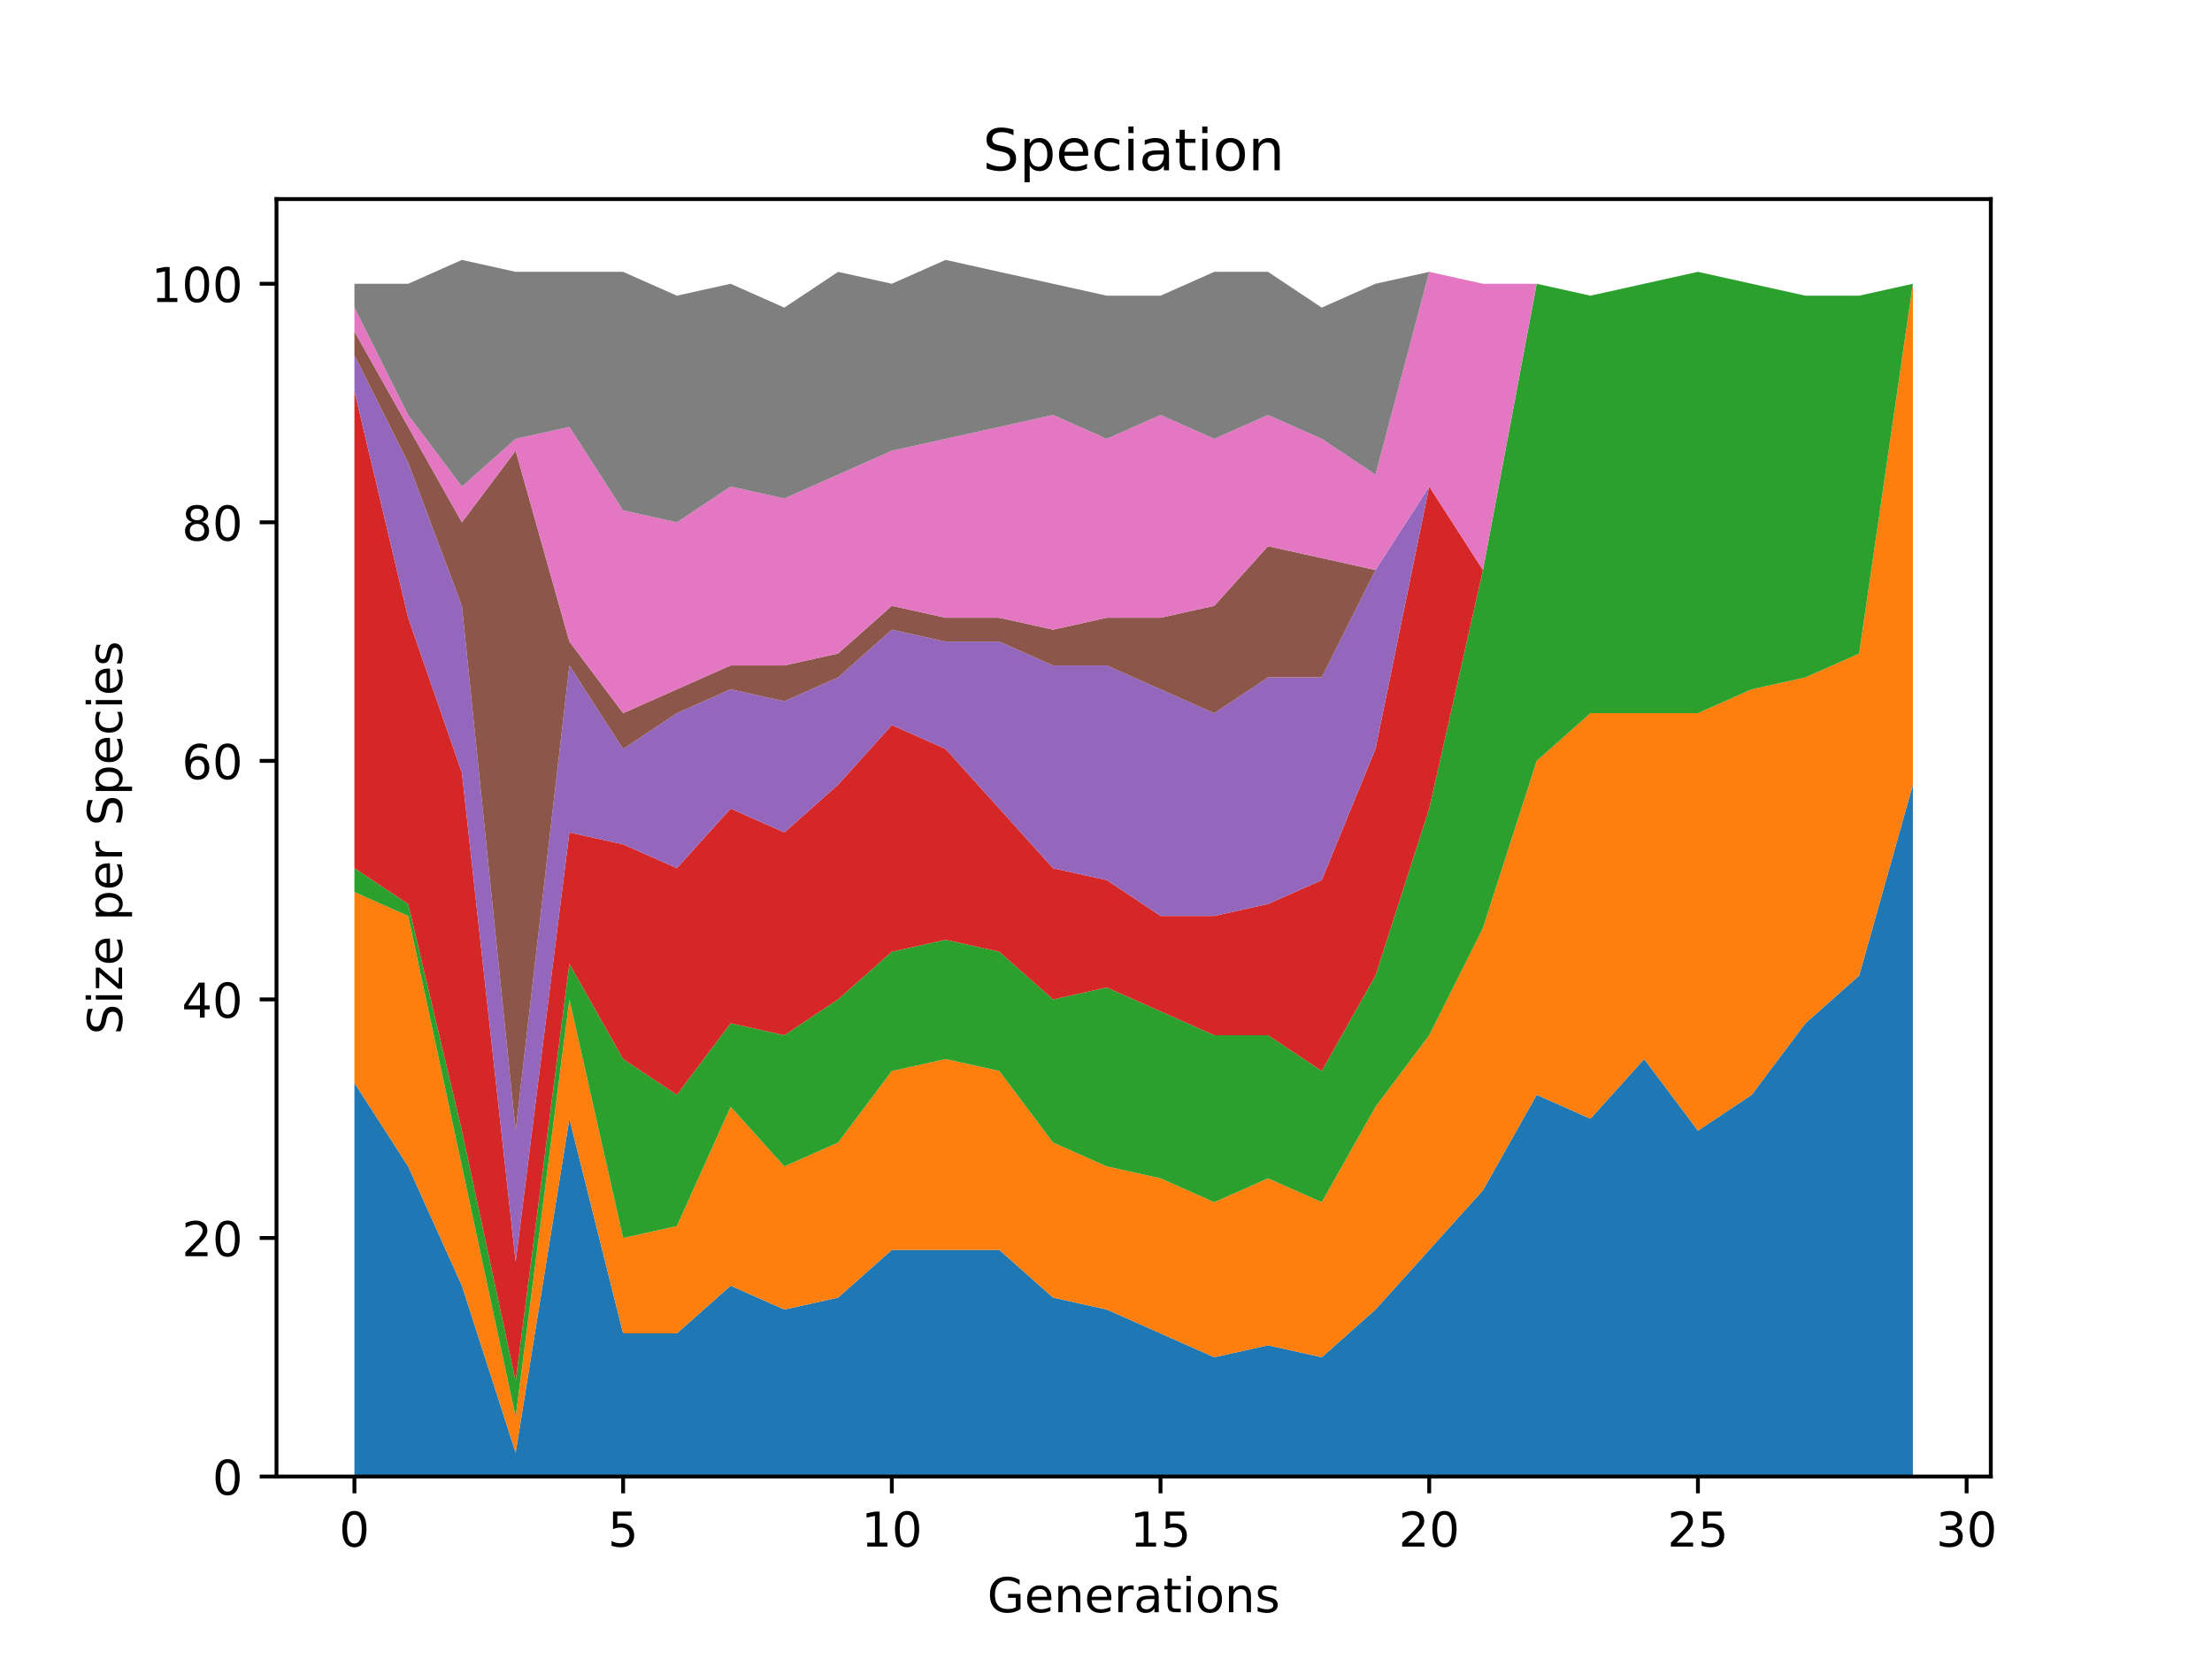<?xml version="1.0" encoding="utf-8" standalone="no"?>
<!DOCTYPE svg PUBLIC "-//W3C//DTD SVG 1.1//EN"
  "http://www.w3.org/Graphics/SVG/1.1/DTD/svg11.dtd">
<!-- Created with matplotlib (http://matplotlib.org/) -->
<svg height="345.6pt" version="1.1" viewBox="0 0 460.8 345.6" width="460.8pt" xmlns="http://www.w3.org/2000/svg" xmlns:xlink="http://www.w3.org/1999/xlink">
 <defs>
  <style type="text/css">
*{stroke-linecap:butt;stroke-linejoin:round;}
  </style>
 </defs>
 <g id="figure_1">
  <g id="patch_1">
   <path d="M 0 345.6 
L 460.8 345.6 
L 460.8 0 
L 0 0 
z
" style="fill:#ffffff;"/>
  </g>
  <g id="axes_1">
   <g id="patch_2">
    <path d="M 57.6 307.584 
L 414.72 307.584 
L 414.72 41.472 
L 57.6 41.472 
z
" style="fill:#ffffff;"/>
   </g>
   <g id="PolyCollection_1">
    <path clip-path="url(#p4de70e0486)" d="M 73.833 225.589 
L 73.833 307.584 
L 85.028 307.584 
L 96.223 307.584 
L 107.418 307.584 
L 118.613 307.584 
L 129.808 307.584 
L 141.003 307.584 
L 152.198 307.584 
L 163.393 307.584 
L 174.588 307.584 
L 185.783 307.584 
L 196.978 307.584 
L 208.173 307.584 
L 219.368 307.584 
L 230.563 307.584 
L 241.757 307.584 
L 252.952 307.584 
L 264.147 307.584 
L 275.342 307.584 
L 286.537 307.584 
L 297.732 307.584 
L 308.927 307.584 
L 320.122 307.584 
L 331.317 307.584 
L 342.512 307.584 
L 353.707 307.584 
L 364.902 307.584 
L 376.097 307.584 
L 387.292 307.584 
L 398.487 307.584 
L 398.487 163.471 
L 398.487 163.471 
L 387.292 203.226 
L 376.097 213.165 
L 364.902 228.073 
L 353.707 235.528 
L 342.512 220.619 
L 331.317 233.043 
L 320.122 228.073 
L 308.927 247.951 
L 297.732 260.375 
L 286.537 272.798 
L 275.342 282.737 
L 264.147 280.252 
L 252.952 282.737 
L 241.757 277.768 
L 230.563 272.798 
L 219.368 270.313 
L 208.173 260.375 
L 196.978 260.375 
L 185.783 260.375 
L 174.588 270.313 
L 163.393 272.798 
L 152.198 267.829 
L 141.003 277.768 
L 129.808 277.768 
L 118.613 233.043 
L 107.418 302.615 
L 96.223 267.829 
L 85.028 242.982 
L 73.833 225.589 
z
" style="fill:#1f77b4;"/>
   </g>
   <g id="PolyCollection_2">
    <path clip-path="url(#p4de70e0486)" d="M 73.833 185.833 
L 73.833 225.589 
L 85.028 242.982 
L 96.223 267.829 
L 107.418 302.615 
L 118.613 233.043 
L 129.808 277.768 
L 141.003 277.768 
L 152.198 267.829 
L 163.393 272.798 
L 174.588 270.313 
L 185.783 260.375 
L 196.978 260.375 
L 208.173 260.375 
L 219.368 270.313 
L 230.563 272.798 
L 241.757 277.768 
L 252.952 282.737 
L 264.147 280.252 
L 275.342 282.737 
L 286.537 272.798 
L 297.732 260.375 
L 308.927 247.951 
L 320.122 228.073 
L 331.317 233.043 
L 342.512 220.619 
L 353.707 235.528 
L 364.902 228.073 
L 376.097 213.165 
L 387.292 203.226 
L 398.487 163.471 
L 398.487 59.113 
L 398.487 59.113 
L 387.292 136.139 
L 376.097 141.109 
L 364.902 143.593 
L 353.707 148.563 
L 342.512 148.563 
L 331.317 148.563 
L 320.122 158.502 
L 308.927 193.288 
L 297.732 215.65 
L 286.537 230.558 
L 275.342 250.436 
L 264.147 245.466 
L 252.952 250.436 
L 241.757 245.466 
L 230.563 242.982 
L 219.368 238.012 
L 208.173 223.104 
L 196.978 220.619 
L 185.783 223.104 
L 174.588 238.012 
L 163.393 242.982 
L 152.198 230.558 
L 141.003 255.405 
L 129.808 257.89 
L 118.613 208.196 
L 107.418 295.16 
L 96.223 242.982 
L 85.028 190.803 
L 73.833 185.833 
z
" style="fill:#ff7f0e;"/>
   </g>
   <g id="PolyCollection_3">
    <path clip-path="url(#p4de70e0486)" d="M 73.833 180.864 
L 73.833 185.833 
L 85.028 190.803 
L 96.223 242.982 
L 107.418 295.16 
L 118.613 208.196 
L 129.808 257.89 
L 141.003 255.405 
L 152.198 230.558 
L 163.393 242.982 
L 174.588 238.012 
L 185.783 223.104 
L 196.978 220.619 
L 208.173 223.104 
L 219.368 238.012 
L 230.563 242.982 
L 241.757 245.466 
L 252.952 250.436 
L 264.147 245.466 
L 275.342 250.436 
L 286.537 230.558 
L 297.732 215.65 
L 308.927 193.288 
L 320.122 158.502 
L 331.317 148.563 
L 342.512 148.563 
L 353.707 148.563 
L 364.902 143.593 
L 376.097 141.109 
L 387.292 136.139 
L 398.487 59.113 
L 398.487 59.113 
L 398.487 59.113 
L 387.292 61.598 
L 376.097 61.598 
L 364.902 59.113 
L 353.707 56.629 
L 342.512 59.113 
L 331.317 61.598 
L 320.122 59.113 
L 308.927 118.746 
L 297.732 168.44 
L 286.537 203.226 
L 275.342 223.104 
L 264.147 215.65 
L 252.952 215.65 
L 241.757 210.68 
L 230.563 205.711 
L 219.368 208.196 
L 208.173 198.257 
L 196.978 195.772 
L 185.783 198.257 
L 174.588 208.196 
L 163.393 215.65 
L 152.198 213.165 
L 141.003 228.073 
L 129.808 220.619 
L 118.613 200.742 
L 107.418 287.706 
L 96.223 235.528 
L 85.028 188.318 
L 73.833 180.864 
z
" style="fill:#2ca02c;"/>
   </g>
   <g id="PolyCollection_4">
    <path clip-path="url(#p4de70e0486)" d="M 73.833 81.476 
L 73.833 180.864 
L 85.028 188.318 
L 96.223 235.528 
L 107.418 287.706 
L 118.613 200.742 
L 129.808 220.619 
L 141.003 228.073 
L 152.198 213.165 
L 163.393 215.65 
L 174.588 208.196 
L 185.783 198.257 
L 196.978 195.772 
L 208.173 198.257 
L 219.368 208.196 
L 230.563 205.711 
L 241.757 210.68 
L 252.952 215.65 
L 264.147 215.65 
L 275.342 223.104 
L 286.537 203.226 
L 297.732 168.44 
L 308.927 118.746 
L 320.122 59.113 
L 331.317 61.598 
L 342.512 59.113 
L 353.707 56.629 
L 364.902 59.113 
L 376.097 61.598 
L 387.292 61.598 
L 398.487 59.113 
L 398.487 59.113 
L 398.487 59.113 
L 387.292 61.598 
L 376.097 61.598 
L 364.902 59.113 
L 353.707 56.629 
L 342.512 59.113 
L 331.317 61.598 
L 320.122 59.113 
L 308.927 118.746 
L 297.732 101.353 
L 286.537 156.017 
L 275.342 183.349 
L 264.147 188.318 
L 252.952 190.803 
L 241.757 190.803 
L 230.563 183.349 
L 219.368 180.864 
L 208.173 168.44 
L 196.978 156.017 
L 185.783 151.048 
L 174.588 163.471 
L 163.393 173.41 
L 152.198 168.44 
L 141.003 180.864 
L 129.808 175.895 
L 118.613 173.41 
L 107.418 262.859 
L 96.223 160.986 
L 85.028 128.685 
L 73.833 81.476 
z
" style="fill:#d62728;"/>
   </g>
   <g id="PolyCollection_5">
    <path clip-path="url(#p4de70e0486)" d="M 73.833 74.022 
L 73.833 81.476 
L 85.028 128.685 
L 96.223 160.986 
L 107.418 262.859 
L 118.613 173.41 
L 129.808 175.895 
L 141.003 180.864 
L 152.198 168.44 
L 163.393 173.41 
L 174.588 163.471 
L 185.783 151.048 
L 196.978 156.017 
L 208.173 168.44 
L 219.368 180.864 
L 230.563 183.349 
L 241.757 190.803 
L 252.952 190.803 
L 264.147 188.318 
L 275.342 183.349 
L 286.537 156.017 
L 297.732 101.353 
L 308.927 118.746 
L 320.122 59.113 
L 331.317 61.598 
L 342.512 59.113 
L 353.707 56.629 
L 364.902 59.113 
L 376.097 61.598 
L 387.292 61.598 
L 398.487 59.113 
L 398.487 59.113 
L 398.487 59.113 
L 387.292 61.598 
L 376.097 61.598 
L 364.902 59.113 
L 353.707 56.629 
L 342.512 59.113 
L 331.317 61.598 
L 320.122 59.113 
L 308.927 118.746 
L 297.732 101.353 
L 286.537 118.746 
L 275.342 141.109 
L 264.147 141.109 
L 252.952 148.563 
L 241.757 143.593 
L 230.563 138.624 
L 219.368 138.624 
L 208.173 133.655 
L 196.978 133.655 
L 185.783 131.17 
L 174.588 141.109 
L 163.393 146.078 
L 152.198 143.593 
L 141.003 148.563 
L 129.808 156.017 
L 118.613 138.624 
L 107.418 235.528 
L 96.223 126.2 
L 85.028 96.384 
L 73.833 74.022 
z
" style="fill:#9467bd;"/>
   </g>
   <g id="PolyCollection_6">
    <path clip-path="url(#p4de70e0486)" d="M 73.833 69.052 
L 73.833 74.022 
L 85.028 96.384 
L 96.223 126.2 
L 107.418 235.528 
L 118.613 138.624 
L 129.808 156.017 
L 141.003 148.563 
L 152.198 143.593 
L 163.393 146.078 
L 174.588 141.109 
L 185.783 131.17 
L 196.978 133.655 
L 208.173 133.655 
L 219.368 138.624 
L 230.563 138.624 
L 241.757 143.593 
L 252.952 148.563 
L 264.147 141.109 
L 275.342 141.109 
L 286.537 118.746 
L 297.732 101.353 
L 308.927 118.746 
L 320.122 59.113 
L 331.317 61.598 
L 342.512 59.113 
L 353.707 56.629 
L 364.902 59.113 
L 376.097 61.598 
L 387.292 61.598 
L 398.487 59.113 
L 398.487 59.113 
L 398.487 59.113 
L 387.292 61.598 
L 376.097 61.598 
L 364.902 59.113 
L 353.707 56.629 
L 342.512 59.113 
L 331.317 61.598 
L 320.122 59.113 
L 308.927 118.746 
L 297.732 101.353 
L 286.537 118.746 
L 275.342 116.262 
L 264.147 113.777 
L 252.952 126.2 
L 241.757 128.685 
L 230.563 128.685 
L 219.368 131.17 
L 208.173 128.685 
L 196.978 128.685 
L 185.783 126.2 
L 174.588 136.139 
L 163.393 138.624 
L 152.198 138.624 
L 141.003 143.593 
L 129.808 148.563 
L 118.613 133.655 
L 107.418 93.899 
L 96.223 108.808 
L 85.028 88.93 
L 73.833 69.052 
z
" style="fill:#8c564b;"/>
   </g>
   <g id="PolyCollection_7">
    <path clip-path="url(#p4de70e0486)" d="M 73.833 64.083 
L 73.833 69.052 
L 85.028 88.93 
L 96.223 108.808 
L 107.418 93.899 
L 118.613 133.655 
L 129.808 148.563 
L 141.003 143.593 
L 152.198 138.624 
L 163.393 138.624 
L 174.588 136.139 
L 185.783 126.2 
L 196.978 128.685 
L 208.173 128.685 
L 219.368 131.17 
L 230.563 128.685 
L 241.757 128.685 
L 252.952 126.2 
L 264.147 113.777 
L 275.342 116.262 
L 286.537 118.746 
L 297.732 101.353 
L 308.927 118.746 
L 320.122 59.113 
L 331.317 61.598 
L 342.512 59.113 
L 353.707 56.629 
L 364.902 59.113 
L 376.097 61.598 
L 387.292 61.598 
L 398.487 59.113 
L 398.487 59.113 
L 398.487 59.113 
L 387.292 61.598 
L 376.097 61.598 
L 364.902 59.113 
L 353.707 56.629 
L 342.512 59.113 
L 331.317 61.598 
L 320.122 59.113 
L 308.927 59.113 
L 297.732 56.629 
L 286.537 98.869 
L 275.342 91.415 
L 264.147 86.445 
L 252.952 91.415 
L 241.757 86.445 
L 230.563 91.415 
L 219.368 86.445 
L 208.173 88.93 
L 196.978 91.415 
L 185.783 93.899 
L 174.588 98.869 
L 163.393 103.838 
L 152.198 101.353 
L 141.003 108.808 
L 129.808 106.323 
L 118.613 88.93 
L 107.418 91.415 
L 96.223 101.353 
L 85.028 86.445 
L 73.833 64.083 
z
" style="fill:#e377c2;"/>
   </g>
   <g id="PolyCollection_8">
    <path clip-path="url(#p4de70e0486)" d="M 73.833 59.113 
L 73.833 64.083 
L 85.028 86.445 
L 96.223 101.353 
L 107.418 91.415 
L 118.613 88.93 
L 129.808 106.323 
L 141.003 108.808 
L 152.198 101.353 
L 163.393 103.838 
L 174.588 98.869 
L 185.783 93.899 
L 196.978 91.415 
L 208.173 88.93 
L 219.368 86.445 
L 230.563 91.415 
L 241.757 86.445 
L 252.952 91.415 
L 264.147 86.445 
L 275.342 91.415 
L 286.537 98.869 
L 297.732 56.629 
L 308.927 59.113 
L 320.122 59.113 
L 331.317 61.598 
L 342.512 59.113 
L 353.707 56.629 
L 364.902 59.113 
L 376.097 61.598 
L 387.292 61.598 
L 398.487 59.113 
L 398.487 59.113 
L 398.487 59.113 
L 387.292 61.598 
L 376.097 61.598 
L 364.902 59.113 
L 353.707 56.629 
L 342.512 59.113 
L 331.317 61.598 
L 320.122 59.113 
L 308.927 59.113 
L 297.732 56.629 
L 286.537 59.113 
L 275.342 64.083 
L 264.147 56.629 
L 252.952 56.629 
L 241.757 61.598 
L 230.563 61.598 
L 219.368 59.113 
L 208.173 56.629 
L 196.978 54.144 
L 185.783 59.113 
L 174.588 56.629 
L 163.393 64.083 
L 152.198 59.113 
L 141.003 61.598 
L 129.808 56.629 
L 118.613 56.629 
L 107.418 56.629 
L 96.223 54.144 
L 85.028 59.113 
L 73.833 59.113 
z
" style="fill:#7f7f7f;"/>
   </g>
   <g id="matplotlib.axis_1">
    <g id="xtick_1">
     <g id="line2d_1">
      <defs>
       <path d="M 0 0 
L 0 3.5 
" id="mf4a368364a" style="stroke:#000000;stroke-width:0.8;"/>
      </defs>
      <g>
       <use style="stroke:#000000;stroke-width:0.8;" x="73.833" xlink:href="#mf4a368364a" y="307.584"/>
      </g>
     </g>
     <g id="text_1">
      <!-- 0 -->
      <defs>
       <path d="M 31.781 66.406 
Q 24.172 66.406 20.328 58.906 
Q 16.5 51.422 16.5 36.375 
Q 16.5 21.391 20.328 13.891 
Q 24.172 6.391 31.781 6.391 
Q 39.453 6.391 43.281 13.891 
Q 47.125 21.391 47.125 36.375 
Q 47.125 51.422 43.281 58.906 
Q 39.453 66.406 31.781 66.406 
z
M 31.781 74.219 
Q 44.047 74.219 50.516 64.516 
Q 56.984 54.828 56.984 36.375 
Q 56.984 17.969 50.516 8.266 
Q 44.047 -1.422 31.781 -1.422 
Q 19.531 -1.422 13.062 8.266 
Q 6.594 17.969 6.594 36.375 
Q 6.594 54.828 13.062 64.516 
Q 19.531 74.219 31.781 74.219 
z
" id="DejaVuSans-30"/>
      </defs>
      <g transform="translate(70.651 322.182)scale(0.1 -0.1)">
       <use xlink:href="#DejaVuSans-30"/>
      </g>
     </g>
    </g>
    <g id="xtick_2">
     <g id="line2d_2">
      <g>
       <use style="stroke:#000000;stroke-width:0.8;" x="129.808" xlink:href="#mf4a368364a" y="307.584"/>
      </g>
     </g>
     <g id="text_2">
      <!-- 5 -->
      <defs>
       <path d="M 10.797 72.906 
L 49.516 72.906 
L 49.516 64.594 
L 19.828 64.594 
L 19.828 46.734 
Q 21.969 47.469 24.109 47.828 
Q 26.266 48.188 28.422 48.188 
Q 40.625 48.188 47.75 41.5 
Q 54.891 34.812 54.891 23.391 
Q 54.891 11.625 47.562 5.094 
Q 40.234 -1.422 26.906 -1.422 
Q 22.312 -1.422 17.547 -0.641 
Q 12.797 0.141 7.719 1.703 
L 7.719 11.625 
Q 12.109 9.234 16.797 8.062 
Q 21.484 6.891 26.703 6.891 
Q 35.156 6.891 40.078 11.328 
Q 45.016 15.766 45.016 23.391 
Q 45.016 31 40.078 35.438 
Q 35.156 39.891 26.703 39.891 
Q 22.75 39.891 18.812 39.016 
Q 14.891 38.141 10.797 36.281 
z
" id="DejaVuSans-35"/>
      </defs>
      <g transform="translate(126.626 322.182)scale(0.1 -0.1)">
       <use xlink:href="#DejaVuSans-35"/>
      </g>
     </g>
    </g>
    <g id="xtick_3">
     <g id="line2d_3">
      <g>
       <use style="stroke:#000000;stroke-width:0.8;" x="185.783" xlink:href="#mf4a368364a" y="307.584"/>
      </g>
     </g>
     <g id="text_3">
      <!-- 10 -->
      <defs>
       <path d="M 12.406 8.297 
L 28.516 8.297 
L 28.516 63.922 
L 10.984 60.406 
L 10.984 69.391 
L 28.422 72.906 
L 38.281 72.906 
L 38.281 8.297 
L 54.391 8.297 
L 54.391 0 
L 12.406 0 
z
" id="DejaVuSans-31"/>
      </defs>
      <g transform="translate(179.42 322.182)scale(0.1 -0.1)">
       <use xlink:href="#DejaVuSans-31"/>
       <use x="63.623" xlink:href="#DejaVuSans-30"/>
      </g>
     </g>
    </g>
    <g id="xtick_4">
     <g id="line2d_4">
      <g>
       <use style="stroke:#000000;stroke-width:0.8;" x="241.757" xlink:href="#mf4a368364a" y="307.584"/>
      </g>
     </g>
     <g id="text_4">
      <!-- 15 -->
      <g transform="translate(235.395 322.182)scale(0.1 -0.1)">
       <use xlink:href="#DejaVuSans-31"/>
       <use x="63.623" xlink:href="#DejaVuSans-35"/>
      </g>
     </g>
    </g>
    <g id="xtick_5">
     <g id="line2d_5">
      <g>
       <use style="stroke:#000000;stroke-width:0.8;" x="297.732" xlink:href="#mf4a368364a" y="307.584"/>
      </g>
     </g>
     <g id="text_5">
      <!-- 20 -->
      <defs>
       <path d="M 19.188 8.297 
L 53.609 8.297 
L 53.609 0 
L 7.328 0 
L 7.328 8.297 
Q 12.938 14.109 22.625 23.891 
Q 32.328 33.688 34.812 36.531 
Q 39.547 41.844 41.422 45.531 
Q 43.312 49.219 43.312 52.781 
Q 43.312 58.594 39.234 62.25 
Q 35.156 65.922 28.609 65.922 
Q 23.969 65.922 18.812 64.312 
Q 13.672 62.703 7.812 59.422 
L 7.812 69.391 
Q 13.766 71.781 18.938 73 
Q 24.125 74.219 28.422 74.219 
Q 39.75 74.219 46.484 68.547 
Q 53.219 62.891 53.219 53.422 
Q 53.219 48.922 51.531 44.891 
Q 49.859 40.875 45.406 35.406 
Q 44.188 33.984 37.641 27.219 
Q 31.109 20.453 19.188 8.297 
z
" id="DejaVuSans-32"/>
      </defs>
      <g transform="translate(291.37 322.182)scale(0.1 -0.1)">
       <use xlink:href="#DejaVuSans-32"/>
       <use x="63.623" xlink:href="#DejaVuSans-30"/>
      </g>
     </g>
    </g>
    <g id="xtick_6">
     <g id="line2d_6">
      <g>
       <use style="stroke:#000000;stroke-width:0.8;" x="353.707" xlink:href="#mf4a368364a" y="307.584"/>
      </g>
     </g>
     <g id="text_6">
      <!-- 25 -->
      <g transform="translate(347.345 322.182)scale(0.1 -0.1)">
       <use xlink:href="#DejaVuSans-32"/>
       <use x="63.623" xlink:href="#DejaVuSans-35"/>
      </g>
     </g>
    </g>
    <g id="xtick_7">
     <g id="line2d_7">
      <g>
       <use style="stroke:#000000;stroke-width:0.8;" x="409.682" xlink:href="#mf4a368364a" y="307.584"/>
      </g>
     </g>
     <g id="text_7">
      <!-- 30 -->
      <defs>
       <path d="M 40.578 39.312 
Q 47.656 37.797 51.625 33 
Q 55.609 28.219 55.609 21.188 
Q 55.609 10.406 48.188 4.484 
Q 40.766 -1.422 27.094 -1.422 
Q 22.516 -1.422 17.656 -0.516 
Q 12.797 0.391 7.625 2.203 
L 7.625 11.719 
Q 11.719 9.328 16.594 8.109 
Q 21.484 6.891 26.812 6.891 
Q 36.078 6.891 40.938 10.547 
Q 45.797 14.203 45.797 21.188 
Q 45.797 27.641 41.281 31.266 
Q 36.766 34.906 28.719 34.906 
L 20.219 34.906 
L 20.219 43.016 
L 29.109 43.016 
Q 36.375 43.016 40.234 45.922 
Q 44.094 48.828 44.094 54.297 
Q 44.094 59.906 40.109 62.906 
Q 36.141 65.922 28.719 65.922 
Q 24.656 65.922 20.016 65.031 
Q 15.375 64.156 9.812 62.312 
L 9.812 71.094 
Q 15.438 72.656 20.344 73.438 
Q 25.25 74.219 29.594 74.219 
Q 40.828 74.219 47.359 69.109 
Q 53.906 64.016 53.906 55.328 
Q 53.906 49.266 50.438 45.094 
Q 46.969 40.922 40.578 39.312 
z
" id="DejaVuSans-33"/>
      </defs>
      <g transform="translate(403.32 322.182)scale(0.1 -0.1)">
       <use xlink:href="#DejaVuSans-33"/>
       <use x="63.623" xlink:href="#DejaVuSans-30"/>
      </g>
     </g>
    </g>
    <g id="text_8">
     <!-- Generations -->
     <defs>
      <path d="M 59.516 10.406 
L 59.516 29.984 
L 43.406 29.984 
L 43.406 38.094 
L 69.281 38.094 
L 69.281 6.781 
Q 63.578 2.734 56.688 0.656 
Q 49.812 -1.422 42 -1.422 
Q 24.906 -1.422 15.25 8.562 
Q 5.609 18.562 5.609 36.375 
Q 5.609 54.25 15.25 64.234 
Q 24.906 74.219 42 74.219 
Q 49.125 74.219 55.547 72.453 
Q 61.969 70.703 67.391 67.281 
L 67.391 56.781 
Q 61.922 61.422 55.766 63.766 
Q 49.609 66.109 42.828 66.109 
Q 29.438 66.109 22.719 58.641 
Q 16.016 51.172 16.016 36.375 
Q 16.016 21.625 22.719 14.156 
Q 29.438 6.688 42.828 6.688 
Q 48.047 6.688 52.141 7.594 
Q 56.25 8.5 59.516 10.406 
z
" id="DejaVuSans-47"/>
      <path d="M 56.203 29.594 
L 56.203 25.203 
L 14.891 25.203 
Q 15.484 15.922 20.484 11.062 
Q 25.484 6.203 34.422 6.203 
Q 39.594 6.203 44.453 7.469 
Q 49.312 8.734 54.109 11.281 
L 54.109 2.781 
Q 49.266 0.734 44.188 -0.344 
Q 39.109 -1.422 33.891 -1.422 
Q 20.797 -1.422 13.156 6.188 
Q 5.516 13.812 5.516 26.812 
Q 5.516 40.234 12.766 48.109 
Q 20.016 56 32.328 56 
Q 43.359 56 49.781 48.891 
Q 56.203 41.797 56.203 29.594 
z
M 47.219 32.234 
Q 47.125 39.594 43.094 43.984 
Q 39.062 48.391 32.422 48.391 
Q 24.906 48.391 20.391 44.141 
Q 15.875 39.891 15.188 32.172 
z
" id="DejaVuSans-65"/>
      <path d="M 54.891 33.016 
L 54.891 0 
L 45.906 0 
L 45.906 32.719 
Q 45.906 40.484 42.875 44.328 
Q 39.844 48.188 33.797 48.188 
Q 26.516 48.188 22.312 43.547 
Q 18.109 38.922 18.109 30.906 
L 18.109 0 
L 9.078 0 
L 9.078 54.688 
L 18.109 54.688 
L 18.109 46.188 
Q 21.344 51.125 25.703 53.562 
Q 30.078 56 35.797 56 
Q 45.219 56 50.047 50.172 
Q 54.891 44.344 54.891 33.016 
z
" id="DejaVuSans-6e"/>
      <path d="M 41.109 46.297 
Q 39.594 47.172 37.812 47.578 
Q 36.031 48 33.891 48 
Q 26.266 48 22.188 43.047 
Q 18.109 38.094 18.109 28.812 
L 18.109 0 
L 9.078 0 
L 9.078 54.688 
L 18.109 54.688 
L 18.109 46.188 
Q 20.953 51.172 25.484 53.578 
Q 30.031 56 36.531 56 
Q 37.453 56 38.578 55.875 
Q 39.703 55.766 41.062 55.516 
z
" id="DejaVuSans-72"/>
      <path d="M 34.281 27.484 
Q 23.391 27.484 19.188 25 
Q 14.984 22.516 14.984 16.5 
Q 14.984 11.719 18.141 8.906 
Q 21.297 6.109 26.703 6.109 
Q 34.188 6.109 38.703 11.406 
Q 43.219 16.703 43.219 25.484 
L 43.219 27.484 
z
M 52.203 31.203 
L 52.203 0 
L 43.219 0 
L 43.219 8.297 
Q 40.141 3.328 35.547 0.953 
Q 30.953 -1.422 24.312 -1.422 
Q 15.922 -1.422 10.953 3.297 
Q 6 8.016 6 15.922 
Q 6 25.141 12.172 29.828 
Q 18.359 34.516 30.609 34.516 
L 43.219 34.516 
L 43.219 35.406 
Q 43.219 41.609 39.141 45 
Q 35.062 48.391 27.688 48.391 
Q 23 48.391 18.547 47.266 
Q 14.109 46.141 10.016 43.891 
L 10.016 52.203 
Q 14.938 54.109 19.578 55.047 
Q 24.219 56 28.609 56 
Q 40.484 56 46.344 49.844 
Q 52.203 43.703 52.203 31.203 
z
" id="DejaVuSans-61"/>
      <path d="M 18.312 70.219 
L 18.312 54.688 
L 36.812 54.688 
L 36.812 47.703 
L 18.312 47.703 
L 18.312 18.016 
Q 18.312 11.328 20.141 9.422 
Q 21.969 7.516 27.594 7.516 
L 36.812 7.516 
L 36.812 0 
L 27.594 0 
Q 17.188 0 13.234 3.875 
Q 9.281 7.766 9.281 18.016 
L 9.281 47.703 
L 2.688 47.703 
L 2.688 54.688 
L 9.281 54.688 
L 9.281 70.219 
z
" id="DejaVuSans-74"/>
      <path d="M 9.422 54.688 
L 18.406 54.688 
L 18.406 0 
L 9.422 0 
z
M 9.422 75.984 
L 18.406 75.984 
L 18.406 64.594 
L 9.422 64.594 
z
" id="DejaVuSans-69"/>
      <path d="M 30.609 48.391 
Q 23.391 48.391 19.188 42.75 
Q 14.984 37.109 14.984 27.297 
Q 14.984 17.484 19.156 11.844 
Q 23.344 6.203 30.609 6.203 
Q 37.797 6.203 41.984 11.859 
Q 46.188 17.531 46.188 27.297 
Q 46.188 37.016 41.984 42.703 
Q 37.797 48.391 30.609 48.391 
z
M 30.609 56 
Q 42.328 56 49.016 48.375 
Q 55.719 40.766 55.719 27.297 
Q 55.719 13.875 49.016 6.219 
Q 42.328 -1.422 30.609 -1.422 
Q 18.844 -1.422 12.172 6.219 
Q 5.516 13.875 5.516 27.297 
Q 5.516 40.766 12.172 48.375 
Q 18.844 56 30.609 56 
z
" id="DejaVuSans-6f"/>
      <path d="M 44.281 53.078 
L 44.281 44.578 
Q 40.484 46.531 36.375 47.5 
Q 32.281 48.484 27.875 48.484 
Q 21.188 48.484 17.844 46.438 
Q 14.5 44.391 14.5 40.281 
Q 14.5 37.156 16.891 35.375 
Q 19.281 33.594 26.516 31.984 
L 29.594 31.297 
Q 39.156 29.25 43.188 25.516 
Q 47.219 21.781 47.219 15.094 
Q 47.219 7.469 41.188 3.016 
Q 35.156 -1.422 24.609 -1.422 
Q 20.219 -1.422 15.453 -0.562 
Q 10.688 0.297 5.422 2 
L 5.422 11.281 
Q 10.406 8.688 15.234 7.391 
Q 20.062 6.109 24.812 6.109 
Q 31.156 6.109 34.562 8.281 
Q 37.984 10.453 37.984 14.406 
Q 37.984 18.062 35.516 20.016 
Q 33.062 21.969 24.703 23.781 
L 21.578 24.516 
Q 13.234 26.266 9.516 29.906 
Q 5.812 33.547 5.812 39.891 
Q 5.812 47.609 11.281 51.797 
Q 16.75 56 26.812 56 
Q 31.781 56 36.172 55.266 
Q 40.578 54.547 44.281 53.078 
z
" id="DejaVuSans-73"/>
     </defs>
     <g transform="translate(205.662 335.861)scale(0.1 -0.1)">
      <use xlink:href="#DejaVuSans-47"/>
      <use x="77.49" xlink:href="#DejaVuSans-65"/>
      <use x="139.014" xlink:href="#DejaVuSans-6e"/>
      <use x="202.393" xlink:href="#DejaVuSans-65"/>
      <use x="263.916" xlink:href="#DejaVuSans-72"/>
      <use x="305.029" xlink:href="#DejaVuSans-61"/>
      <use x="366.309" xlink:href="#DejaVuSans-74"/>
      <use x="405.518" xlink:href="#DejaVuSans-69"/>
      <use x="433.301" xlink:href="#DejaVuSans-6f"/>
      <use x="494.482" xlink:href="#DejaVuSans-6e"/>
      <use x="557.861" xlink:href="#DejaVuSans-73"/>
     </g>
    </g>
   </g>
   <g id="matplotlib.axis_2">
    <g id="ytick_1">
     <g id="line2d_8">
      <defs>
       <path d="M 0 0 
L -3.5 0 
" id="mfa16b5db61" style="stroke:#000000;stroke-width:0.8;"/>
      </defs>
      <g>
       <use style="stroke:#000000;stroke-width:0.8;" x="57.6" xlink:href="#mfa16b5db61" y="307.584"/>
      </g>
     </g>
     <g id="text_9">
      <!-- 0 -->
      <g transform="translate(44.237 311.383)scale(0.1 -0.1)">
       <use xlink:href="#DejaVuSans-30"/>
      </g>
     </g>
    </g>
    <g id="ytick_2">
     <g id="line2d_9">
      <g>
       <use style="stroke:#000000;stroke-width:0.8;" x="57.6" xlink:href="#mfa16b5db61" y="257.89"/>
      </g>
     </g>
     <g id="text_10">
      <!-- 20 -->
      <g transform="translate(37.875 261.689)scale(0.1 -0.1)">
       <use xlink:href="#DejaVuSans-32"/>
       <use x="63.623" xlink:href="#DejaVuSans-30"/>
      </g>
     </g>
    </g>
    <g id="ytick_3">
     <g id="line2d_10">
      <g>
       <use style="stroke:#000000;stroke-width:0.8;" x="57.6" xlink:href="#mfa16b5db61" y="208.196"/>
      </g>
     </g>
     <g id="text_11">
      <!-- 40 -->
      <defs>
       <path d="M 37.797 64.312 
L 12.891 25.391 
L 37.797 25.391 
z
M 35.203 72.906 
L 47.609 72.906 
L 47.609 25.391 
L 58.016 25.391 
L 58.016 17.188 
L 47.609 17.188 
L 47.609 0 
L 37.797 0 
L 37.797 17.188 
L 4.891 17.188 
L 4.891 26.703 
z
" id="DejaVuSans-34"/>
      </defs>
      <g transform="translate(37.875 211.995)scale(0.1 -0.1)">
       <use xlink:href="#DejaVuSans-34"/>
       <use x="63.623" xlink:href="#DejaVuSans-30"/>
      </g>
     </g>
    </g>
    <g id="ytick_4">
     <g id="line2d_11">
      <g>
       <use style="stroke:#000000;stroke-width:0.8;" x="57.6" xlink:href="#mfa16b5db61" y="158.502"/>
      </g>
     </g>
     <g id="text_12">
      <!-- 60 -->
      <defs>
       <path d="M 33.016 40.375 
Q 26.375 40.375 22.484 35.828 
Q 18.609 31.297 18.609 23.391 
Q 18.609 15.531 22.484 10.953 
Q 26.375 6.391 33.016 6.391 
Q 39.656 6.391 43.531 10.953 
Q 47.406 15.531 47.406 23.391 
Q 47.406 31.297 43.531 35.828 
Q 39.656 40.375 33.016 40.375 
z
M 52.594 71.297 
L 52.594 62.312 
Q 48.875 64.062 45.094 64.984 
Q 41.312 65.922 37.594 65.922 
Q 27.828 65.922 22.672 59.328 
Q 17.531 52.734 16.797 39.406 
Q 19.672 43.656 24.016 45.922 
Q 28.375 48.188 33.594 48.188 
Q 44.578 48.188 50.953 41.516 
Q 57.328 34.859 57.328 23.391 
Q 57.328 12.156 50.688 5.359 
Q 44.047 -1.422 33.016 -1.422 
Q 20.359 -1.422 13.672 8.266 
Q 6.984 17.969 6.984 36.375 
Q 6.984 53.656 15.188 63.938 
Q 23.391 74.219 37.203 74.219 
Q 40.922 74.219 44.703 73.484 
Q 48.484 72.75 52.594 71.297 
z
" id="DejaVuSans-36"/>
      </defs>
      <g transform="translate(37.875 162.301)scale(0.1 -0.1)">
       <use xlink:href="#DejaVuSans-36"/>
       <use x="63.623" xlink:href="#DejaVuSans-30"/>
      </g>
     </g>
    </g>
    <g id="ytick_5">
     <g id="line2d_12">
      <g>
       <use style="stroke:#000000;stroke-width:0.8;" x="57.6" xlink:href="#mfa16b5db61" y="108.808"/>
      </g>
     </g>
     <g id="text_13">
      <!-- 80 -->
      <defs>
       <path d="M 31.781 34.625 
Q 24.75 34.625 20.719 30.859 
Q 16.703 27.094 16.703 20.516 
Q 16.703 13.922 20.719 10.156 
Q 24.75 6.391 31.781 6.391 
Q 38.812 6.391 42.859 10.172 
Q 46.922 13.969 46.922 20.516 
Q 46.922 27.094 42.891 30.859 
Q 38.875 34.625 31.781 34.625 
z
M 21.922 38.812 
Q 15.578 40.375 12.031 44.719 
Q 8.5 49.078 8.5 55.328 
Q 8.5 64.062 14.719 69.141 
Q 20.953 74.219 31.781 74.219 
Q 42.672 74.219 48.875 69.141 
Q 55.078 64.062 55.078 55.328 
Q 55.078 49.078 51.531 44.719 
Q 48 40.375 41.703 38.812 
Q 48.828 37.156 52.797 32.312 
Q 56.781 27.484 56.781 20.516 
Q 56.781 9.906 50.312 4.234 
Q 43.844 -1.422 31.781 -1.422 
Q 19.734 -1.422 13.25 4.234 
Q 6.781 9.906 6.781 20.516 
Q 6.781 27.484 10.781 32.312 
Q 14.797 37.156 21.922 38.812 
z
M 18.312 54.391 
Q 18.312 48.734 21.844 45.562 
Q 25.391 42.391 31.781 42.391 
Q 38.141 42.391 41.719 45.562 
Q 45.312 48.734 45.312 54.391 
Q 45.312 60.062 41.719 63.234 
Q 38.141 66.406 31.781 66.406 
Q 25.391 66.406 21.844 63.234 
Q 18.312 60.062 18.312 54.391 
z
" id="DejaVuSans-38"/>
      </defs>
      <g transform="translate(37.875 112.607)scale(0.1 -0.1)">
       <use xlink:href="#DejaVuSans-38"/>
       <use x="63.623" xlink:href="#DejaVuSans-30"/>
      </g>
     </g>
    </g>
    <g id="ytick_6">
     <g id="line2d_13">
      <g>
       <use style="stroke:#000000;stroke-width:0.8;" x="57.6" xlink:href="#mfa16b5db61" y="59.113"/>
      </g>
     </g>
     <g id="text_14">
      <!-- 100 -->
      <g transform="translate(31.512 62.913)scale(0.1 -0.1)">
       <use xlink:href="#DejaVuSans-31"/>
       <use x="63.623" xlink:href="#DejaVuSans-30"/>
       <use x="127.246" xlink:href="#DejaVuSans-30"/>
      </g>
     </g>
    </g>
    <g id="text_15">
     <!-- Size per Species -->
     <defs>
      <path d="M 53.516 70.516 
L 53.516 60.891 
Q 47.906 63.578 42.922 64.891 
Q 37.938 66.219 33.297 66.219 
Q 25.25 66.219 20.875 63.094 
Q 16.5 59.969 16.5 54.203 
Q 16.5 49.359 19.406 46.891 
Q 22.312 44.438 30.422 42.922 
L 36.375 41.703 
Q 47.406 39.594 52.656 34.297 
Q 57.906 29 57.906 20.125 
Q 57.906 9.516 50.797 4.047 
Q 43.703 -1.422 29.984 -1.422 
Q 24.812 -1.422 18.969 -0.25 
Q 13.141 0.922 6.891 3.219 
L 6.891 13.375 
Q 12.891 10.016 18.656 8.297 
Q 24.422 6.594 29.984 6.594 
Q 38.422 6.594 43.016 9.906 
Q 47.609 13.234 47.609 19.391 
Q 47.609 24.75 44.312 27.781 
Q 41.016 30.812 33.5 32.328 
L 27.484 33.5 
Q 16.453 35.688 11.516 40.375 
Q 6.594 45.062 6.594 53.422 
Q 6.594 63.094 13.406 68.656 
Q 20.219 74.219 32.172 74.219 
Q 37.312 74.219 42.625 73.281 
Q 47.953 72.359 53.516 70.516 
z
" id="DejaVuSans-53"/>
      <path d="M 5.516 54.688 
L 48.188 54.688 
L 48.188 46.484 
L 14.406 7.172 
L 48.188 7.172 
L 48.188 0 
L 4.297 0 
L 4.297 8.203 
L 38.094 47.516 
L 5.516 47.516 
z
" id="DejaVuSans-7a"/>
      <path id="DejaVuSans-20"/>
      <path d="M 18.109 8.203 
L 18.109 -20.797 
L 9.078 -20.797 
L 9.078 54.688 
L 18.109 54.688 
L 18.109 46.391 
Q 20.953 51.266 25.266 53.625 
Q 29.594 56 35.594 56 
Q 45.562 56 51.781 48.094 
Q 58.016 40.188 58.016 27.297 
Q 58.016 14.406 51.781 6.484 
Q 45.562 -1.422 35.594 -1.422 
Q 29.594 -1.422 25.266 0.953 
Q 20.953 3.328 18.109 8.203 
z
M 48.688 27.297 
Q 48.688 37.203 44.609 42.844 
Q 40.531 48.484 33.406 48.484 
Q 26.266 48.484 22.188 42.844 
Q 18.109 37.203 18.109 27.297 
Q 18.109 17.391 22.188 11.75 
Q 26.266 6.109 33.406 6.109 
Q 40.531 6.109 44.609 11.75 
Q 48.688 17.391 48.688 27.297 
z
" id="DejaVuSans-70"/>
      <path d="M 48.781 52.594 
L 48.781 44.188 
Q 44.969 46.297 41.141 47.344 
Q 37.312 48.391 33.406 48.391 
Q 24.656 48.391 19.812 42.844 
Q 14.984 37.312 14.984 27.297 
Q 14.984 17.281 19.812 11.734 
Q 24.656 6.203 33.406 6.203 
Q 37.312 6.203 41.141 7.25 
Q 44.969 8.297 48.781 10.406 
L 48.781 2.094 
Q 45.016 0.344 40.984 -0.531 
Q 36.969 -1.422 32.422 -1.422 
Q 20.062 -1.422 12.781 6.344 
Q 5.516 14.109 5.516 27.297 
Q 5.516 40.672 12.859 48.328 
Q 20.219 56 33.016 56 
Q 37.156 56 41.109 55.141 
Q 45.062 54.297 48.781 52.594 
z
" id="DejaVuSans-63"/>
     </defs>
     <g transform="translate(25.433 215.521)rotate(-90)scale(0.1 -0.1)">
      <use xlink:href="#DejaVuSans-53"/>
      <use x="63.477" xlink:href="#DejaVuSans-69"/>
      <use x="91.26" xlink:href="#DejaVuSans-7a"/>
      <use x="143.75" xlink:href="#DejaVuSans-65"/>
      <use x="205.273" xlink:href="#DejaVuSans-20"/>
      <use x="237.061" xlink:href="#DejaVuSans-70"/>
      <use x="300.537" xlink:href="#DejaVuSans-65"/>
      <use x="362.061" xlink:href="#DejaVuSans-72"/>
      <use x="403.174" xlink:href="#DejaVuSans-20"/>
      <use x="434.961" xlink:href="#DejaVuSans-53"/>
      <use x="498.438" xlink:href="#DejaVuSans-70"/>
      <use x="561.914" xlink:href="#DejaVuSans-65"/>
      <use x="623.438" xlink:href="#DejaVuSans-63"/>
      <use x="678.418" xlink:href="#DejaVuSans-69"/>
      <use x="706.201" xlink:href="#DejaVuSans-65"/>
      <use x="767.725" xlink:href="#DejaVuSans-73"/>
     </g>
    </g>
   </g>
   <g id="patch_3">
    <path d="M 57.6 307.584 
L 57.6 41.472 
" style="fill:none;stroke:#000000;stroke-linecap:square;stroke-linejoin:miter;stroke-width:0.8;"/>
   </g>
   <g id="patch_4">
    <path d="M 414.72 307.584 
L 414.72 41.472 
" style="fill:none;stroke:#000000;stroke-linecap:square;stroke-linejoin:miter;stroke-width:0.8;"/>
   </g>
   <g id="patch_5">
    <path d="M 57.6 307.584 
L 414.72 307.584 
" style="fill:none;stroke:#000000;stroke-linecap:square;stroke-linejoin:miter;stroke-width:0.8;"/>
   </g>
   <g id="patch_6">
    <path d="M 57.6 41.472 
L 414.72 41.472 
" style="fill:none;stroke:#000000;stroke-linecap:square;stroke-linejoin:miter;stroke-width:0.8;"/>
   </g>
   <g id="text_16">
    <!-- Speciation -->
    <g transform="translate(204.714 35.472)scale(0.12 -0.12)">
     <use xlink:href="#DejaVuSans-53"/>
     <use x="63.477" xlink:href="#DejaVuSans-70"/>
     <use x="126.953" xlink:href="#DejaVuSans-65"/>
     <use x="188.477" xlink:href="#DejaVuSans-63"/>
     <use x="243.457" xlink:href="#DejaVuSans-69"/>
     <use x="271.24" xlink:href="#DejaVuSans-61"/>
     <use x="332.52" xlink:href="#DejaVuSans-74"/>
     <use x="371.729" xlink:href="#DejaVuSans-69"/>
     <use x="399.512" xlink:href="#DejaVuSans-6f"/>
     <use x="460.693" xlink:href="#DejaVuSans-6e"/>
    </g>
   </g>
  </g>
 </g>
 <defs>
  <clipPath id="p4de70e0486">
   <rect height="266.112" width="357.12" x="57.6" y="41.472"/>
  </clipPath>
 </defs>
</svg>
